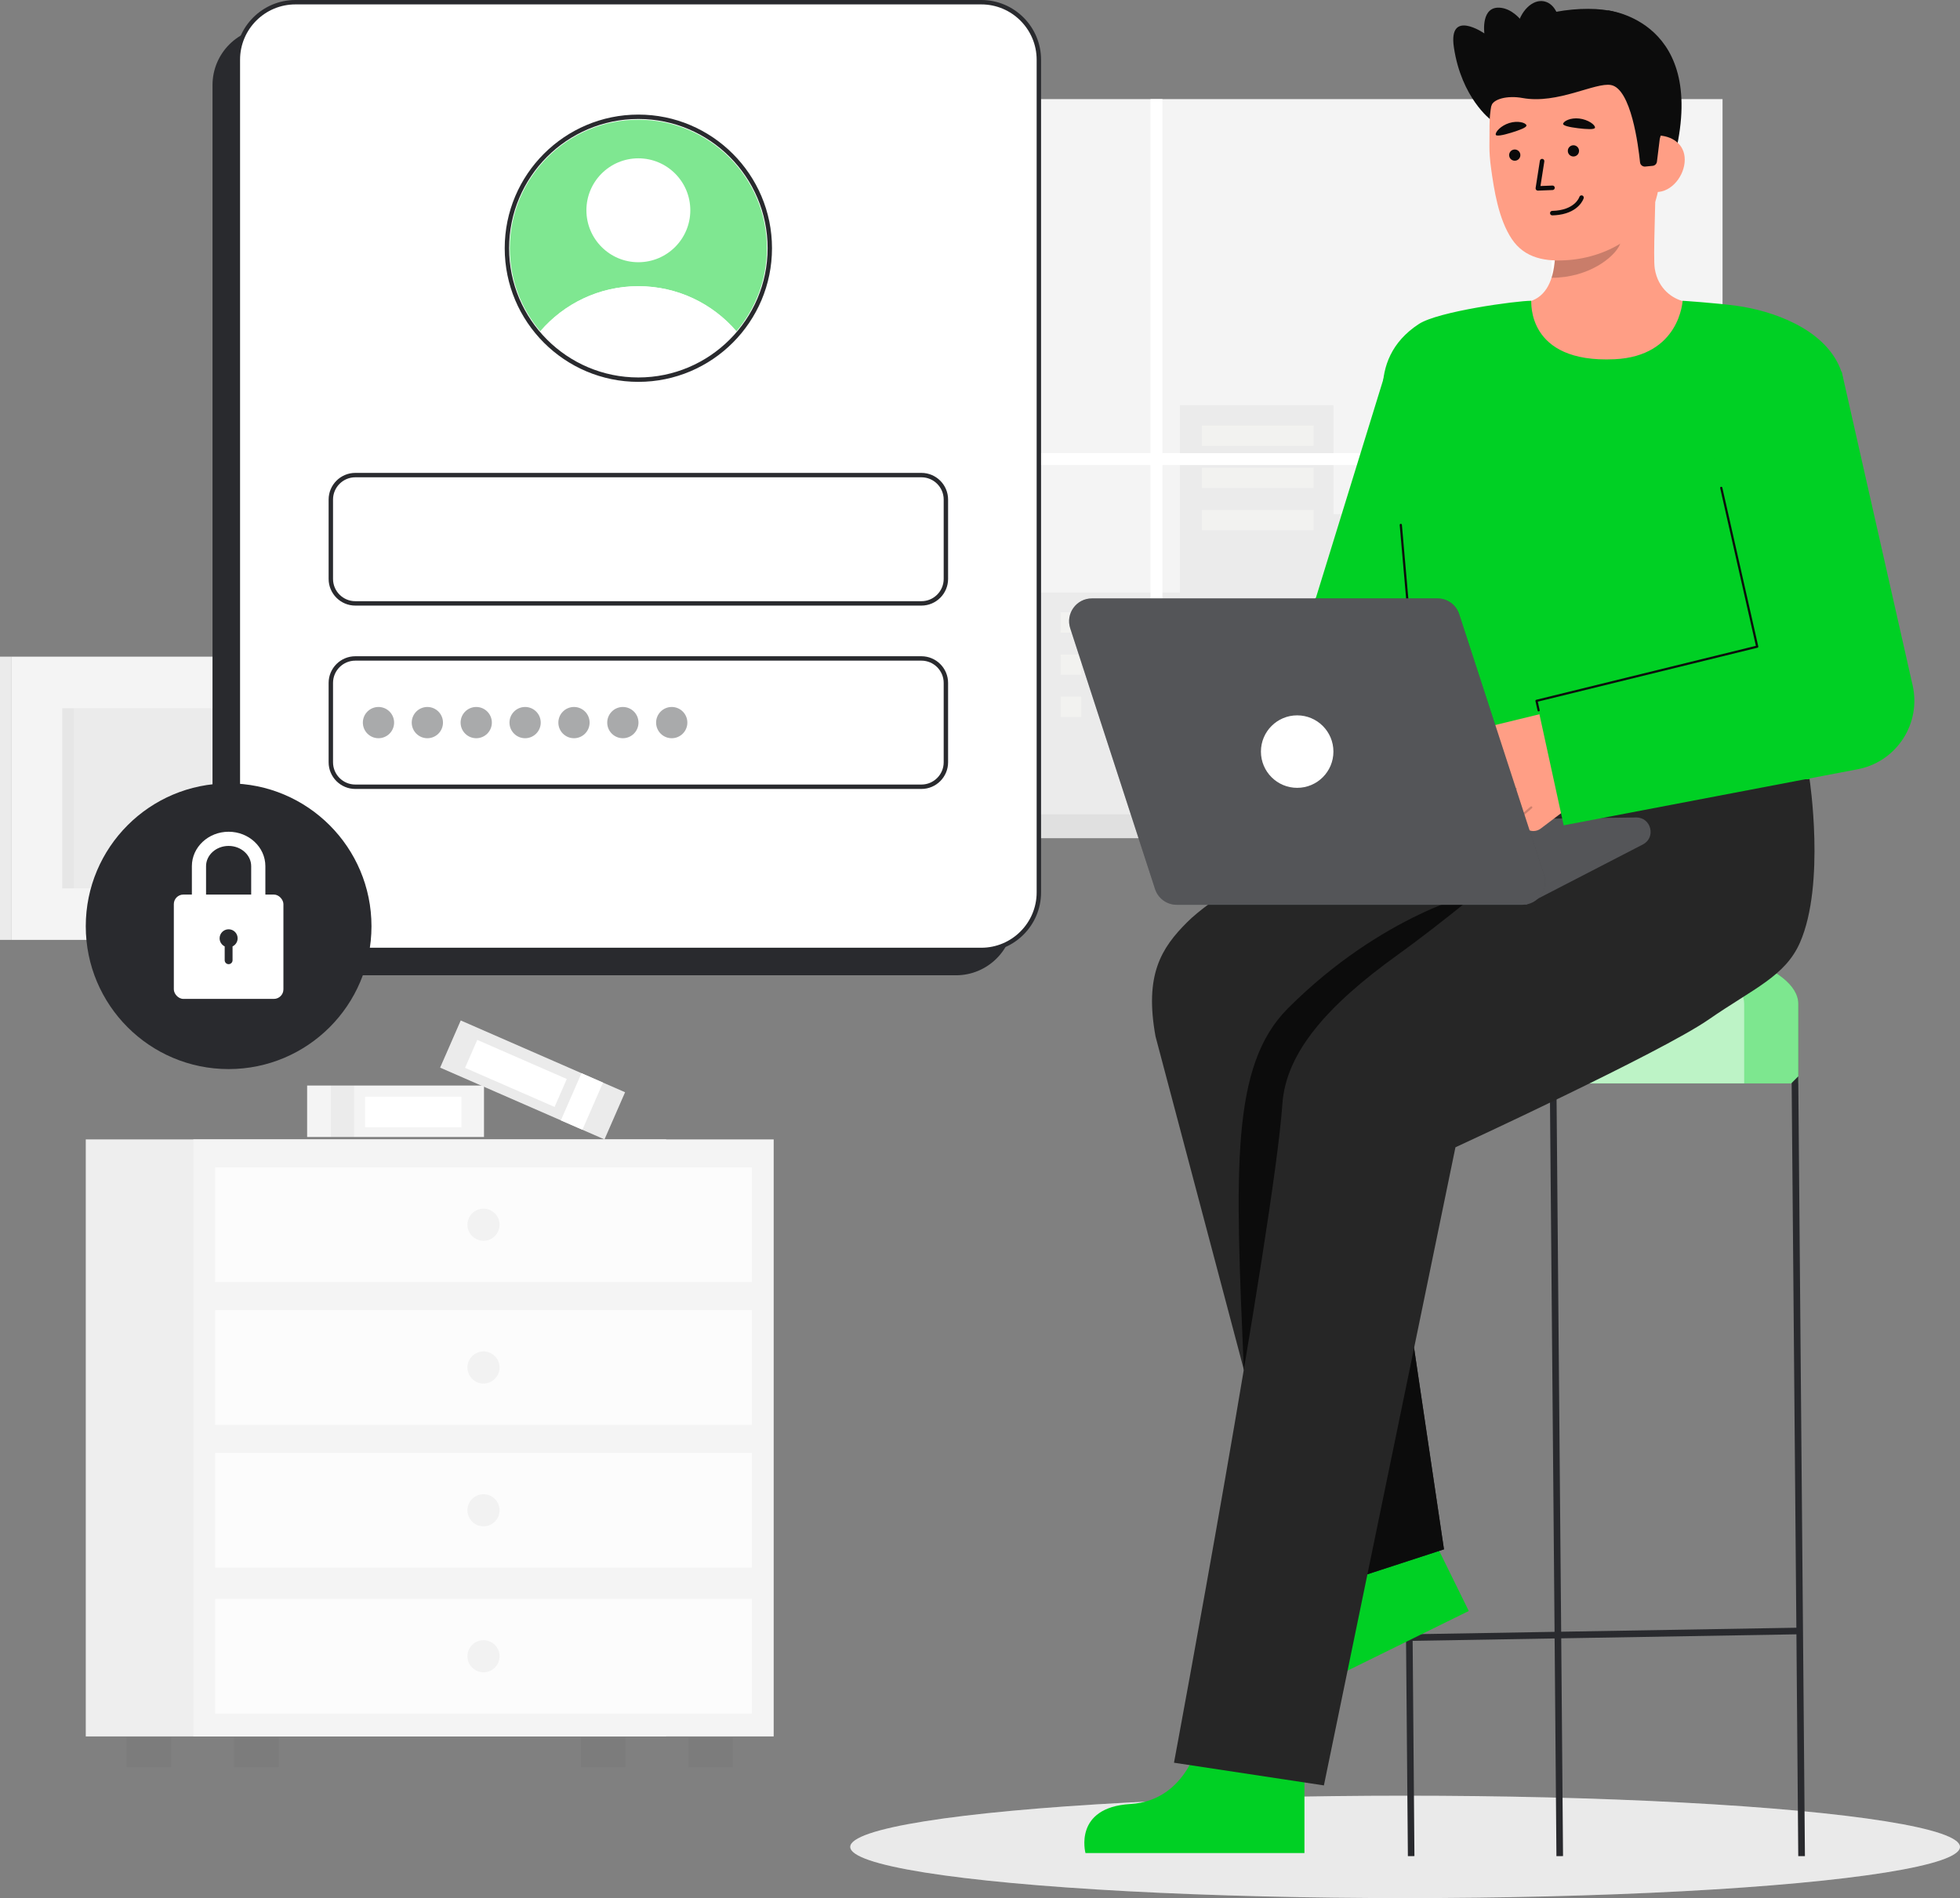 <svg id="Layer_2" data-name="Layer 2" xmlns="http://www.w3.org/2000/svg" viewBox="0 0 890.143 862.058" style="width: 100%; height: 100%;">
  <rect x="0" y="0" width="890.143" height="862.058" fill="#808080" stroke="none"/>
  <g id="Layer_2-2" data-name="Layer 2">
    <g>
      <ellipse cx="638.143" cy="838.805" rx="252" ry="23.253" fill="#fff"></ellipse>
      <ellipse cx="638.143" cy="838.805" rx="252" ry="23.253" fill="#292a2e" opacity=".1"></ellipse>
      <g>
        <rect x="139.486" y="493.015" width="80.326" height="23.372" fill="#f4f4f4"></rect>
        <rect x="150.273" y="493.015" width="10.525" height="23.372" fill="#292a2e" opacity=".05"></rect>
        <rect x="165.784" y="498.095" width="43.764" height="13.85" fill="#fff"></rect>
      </g>
      <g>
        <rect x="201.163" y="478.788" width="81.445" height="23.372" transform="translate(216.536 -55.814) rotate(23.594)" fill="#f4f4f4"></rect>
        <rect x="201.163" y="478.788" width="81.445" height="23.372" transform="translate(216.536 -55.814) rotate(23.594)" fill="#292a2e" opacity=".05"></rect>
        <rect x="258.955" y="488.574" width="10.672" height="23.372" transform="translate(222.326 -63.964) rotate(23.594)" fill="#fff"></rect>
        <rect x="212.122" y="480.588" width="44.373" height="13.85" transform="translate(214.717 -53.029) rotate(23.594)" fill="#fff"></rect>
      </g>
      <g>
        <g>
          <rect x="263.837" y="789.091" width="20.186" height="13.481" fill="#292a2e" opacity=".05"></rect>
          <rect x="57.456" y="789.091" width="20.186" height="13.481" fill="#292a2e" opacity=".05"></rect>
        </g>
        <rect x="38.953" y="517.483" width="263.574" height="271.152" fill="#f4f4f4"></rect>
        <rect x="38.953" y="517.483" width="263.574" height="271.152" fill="#292a2e" opacity=".03"></rect>
        <rect x="87.797" y="517.483" width="263.574" height="271.152" fill="#f4f4f4"></rect>
        <g>
          <rect x="312.681" y="789.091" width="20.186" height="13.481" fill="#292a2e" opacity=".05"></rect>
          <rect x="106.301" y="789.091" width="20.186" height="13.481" fill="#292a2e" opacity=".05"></rect>
        </g>
        <rect x="97.692" y="530.183" width="243.786" height="52.094" fill="#fff" opacity=".7"></rect>
        <rect x="97.692" y="595.027" width="243.786" height="52.094" fill="#fff" opacity=".7"></rect>
        <rect x="97.692" y="659.871" width="243.786" height="52.094" fill="#fff" opacity=".7"></rect>
        <circle cx="219.585" cy="556.23" r="7.289" fill="#292a2e" opacity=".05"></circle>
        <circle cx="219.585" cy="621.074" r="7.289" fill="#292a2e" opacity=".05"></circle>
        <circle cx="219.585" cy="685.919" r="7.289" fill="#292a2e" opacity=".05"></circle>
        <g>
          <rect x="97.692" y="726.177" width="243.786" height="52.094" fill="#fff" opacity=".7"></rect>
          <circle cx="219.585" cy="752.224" r="7.289" fill="#292a2e" opacity=".05"></circle>
        </g>
      </g>
      <g>
        <rect x="132.518" y="45.492" width="155.853" height="202.861" transform="translate(420.888 293.845) rotate(-180)" fill="#f4f4f4"></rect>
        <rect x="127.462" y="45.492" width="5.056" height="202.861" fill="#f4f4f4"></rect>
        <rect x="127.462" y="45.492" width="5.056" height="202.861" fill="#292a2e" opacity=".05"></rect>
        <rect x="160.908" y="82.446" width="99.071" height="128.954" transform="translate(420.888 293.845) rotate(-180)" fill="#292a2e" opacity=".05"></rect>
        <rect x="160.908" y="82.446" width="5.163" height="128.954" transform="translate(326.98 293.845) rotate(-180)" fill="#292a2e" opacity=".03"></rect>
        <rect x="5.056" y="298.24" width="127.462" height="128.633" transform="translate(137.573 725.112) rotate(-180)" fill="#f4f4f4"></rect>
        <rect x="28.275" y="321.672" width="81.024" height="81.768" transform="translate(137.573 725.112) rotate(-180)" fill="#292a2e" opacity=".05"></rect>
        <rect x="0" y="298.24" width="5.056" height="128.633" fill="#f4f4f4"></rect>
        <rect x="0" y="298.24" width="5.056" height="128.633" fill="#292a2e" opacity=".05"></rect>
        <rect x="28.275" y="321.672" width="5.163" height="81.768" transform="translate(61.712 725.112) rotate(-180)" fill="#292a2e" opacity=".03"></rect>
      </g>
      <g>
        <rect id="c_3_c" x="457.061" y="45.009" width="325.24" height="325.24" fill="#f4f4f4"></rect>
        <rect id="c_3_c-2" data-name="c_3_c" x="453.333" y="45.009" width="3.728" height="325.24" fill="#f4f4f4"></rect>
        <rect id="c_3_c-3" data-name="c_3_c" x="453.333" y="45.009" width="3.728" height="325.24" fill="#292a2e" opacity=".05"></rect>
        <polygon id="c_3_c-4" data-name="c_3_c" points="535.852 269.126 535.852 184.032 605.556 184.032 605.556 233.47 713.527 233.47 713.527 321.005 759.417 321.005 759.417 370.249 713.527 370.249 704.687 370.249 472.706 370.249 472.706 269.126 535.852 269.126" fill="#292a2e" opacity=".05"></polygon>
        <g id="c_3_wh">
          <rect id="c_3_wh-2" data-name="c_3_wh" x="545.849" y="193.271" width="50.759" height="9.239" fill="#fffffa" opacity=".34"></rect>
          <rect id="c_3_wh-3" data-name="c_3_wh" x="545.849" y="212.417" width="50.759" height="9.239" fill="#fffffa" opacity=".34"></rect>
          <rect id="c_3_wh-4" data-name="c_3_wh" x="545.849" y="231.563" width="50.759" height="9.239" fill="#fffffa" opacity=".34"></rect>
        </g>
        <g id="c_3_wh-5" data-name="c_3_wh">
          <rect id="c_3_wh-6" data-name="c_3_wh" x="481.707" y="278.094" width="9.356" height="9.239" fill="#fffffa" opacity=".34"></rect>
          <rect id="c_3_wh-7" data-name="c_3_wh" x="481.707" y="297.24" width="9.356" height="9.239" fill="#fffffa" opacity=".34"></rect>
          <rect id="c_3_wh-8" data-name="c_3_wh" x="481.707" y="316.385" width="9.356" height="9.239" fill="#fffffa" opacity=".34"></rect>
          <rect id="c_3_wh-9" data-name="c_3_wh" x="499.015" y="278.094" width="9.356" height="9.239" fill="#fffffa" opacity=".34"></rect>
          <rect id="c_3_wh-10" data-name="c_3_wh" x="499.015" y="297.24" width="9.356" height="9.239" fill="#fffffa" opacity=".34"></rect>
          <rect id="c_3_wh-11" data-name="c_3_wh" x="499.015" y="316.385" width="9.356" height="9.239" fill="#fffffa" opacity=".34"></rect>
          <rect id="c_3_wh-12" data-name="c_3_wh" x="515.855" y="278.094" width="9.356" height="9.239" fill="#fffffa" opacity=".34"></rect>
          <rect id="c_3_wh-13" data-name="c_3_wh" x="515.855" y="297.24" width="9.356" height="9.239" fill="#fffffa" opacity=".34"></rect>
          <rect id="c_3_wh-14" data-name="c_3_wh" x="515.855" y="316.385" width="9.356" height="9.239" fill="#fffffa" opacity=".34"></rect>
        </g>
        <polygon points="457.061 205.804 522.504 205.804 522.504 45.008 527.917 45.008 527.917 205.804 704.687 205.804 704.687 45.008 710.099 45.008 710.099 205.804 782.301 205.804 782.301 211.216 710.099 211.216 710.099 370.249 704.687 370.249 704.687 211.216 527.917 211.216 527.917 370.249 522.504 370.249 522.504 211.216 457.061 211.216 457.061 205.804" fill="#fff"></polygon>
        <rect id="c_3_c-5" data-name="c_3_c" x="444.104" y="369.856" width="351.153" height="10.816" fill="#f4f4f4"></rect>
        <rect id="c_3_c-6" data-name="c_3_c" x="444.104" y="369.856" width="351.153" height="10.816" fill="#292a2e" opacity=".1"></rect>
        <rect id="c_3_c-7" data-name="c_3_c" x="439.034" y="369.856" width="5.07" height="10.816" fill="#292a2e" opacity=".1"></rect>
        <rect id="c_3_c-8" data-name="c_3_c" x="439.034" y="369.856" width="5.07" height="10.816" fill="#292a2e" opacity=".1"></rect>
      </g>
      <rect x="96.512" y="12.514" width="363.775" height="430.432" rx="26.131" ry="26.131" fill="#292a2e"></rect>
      <g>
        <rect x="108.026" y="1" width="363.775" height="430.432" rx="26.131" ry="26.131" fill="#fff"></rect>
        <path d="m445.67,432.432H134.157c-14.96,0-27.131-12.171-27.131-27.131V27.131c0-14.96,12.171-27.131,27.131-27.131h311.513c14.96,0,27.131,12.171,27.131,27.131v378.17c0,14.96-12.171,27.131-27.131,27.131ZM134.157,2c-13.857,0-25.131,11.273-25.131,25.131v378.17c0,13.857,11.274,25.131,25.131,25.131h311.513c13.857,0,25.131-11.273,25.131-25.131V27.131c0-13.857-11.273-25.131-25.131-25.131H134.157Z" fill="#292a2e"></path>
      </g>
      <g>
        <g>
          <path d="m726.529,425.574c-49.793,0-90.158,13.584-90.158,30.341v36.121h180.315v-36.121c0-16.757-40.365-30.341-90.158-30.341Z" fill="#00d024"></path>
          <path d="m726.529,425.574c-49.793,0-90.158,13.584-90.158,30.341v36.121h180.315v-36.121c0-16.757-40.365-30.341-90.158-30.341Z" fill="#fff" opacity=".49"></path>
          <path d="m792.127,455.919v36.115h-155.757v-36.115c0-15.36,33.896-28.05,77.878-30.056,43.982,2.006,77.878,14.696,77.878,30.056Z" fill="#fff" opacity=".49"></path>
          <polygon points="816.687 843.01 819.713 843.01 816.687 488.832 813.687 491.858 815.826 739.261 709.013 741.076 706.858 491.832 703.858 491.858 706.014 741.127 641.535 742.223 639.37 491.832 636.37 488.858 639.396 843.01 642.37 842.985 641.56 745.224 706.039 744.128 706.858 843.01 709.858 842.985 709.039 744.077 815.852 742.261 816.687 843.01" fill="#292a2e"></polygon>
        </g>
        <g>
          <path d="m544.74,789.984s-5.362,27.794-31.385,29.343c-26.023,1.549-20.38,22.28-20.38,22.28h99.444s0-49.684,0-49.684l-47.68-1.938Z" fill="#00d024"></path>
          <path d="m601.477,706.388s7.457,27.306-15.209,40.183c-22.667,12.877-8.452,28.988-8.452,28.988l89.232-43.896-21.931-44.582-43.639,19.307Z" fill="#00d024"></path>
          <path d="m592.036,724.435l-67.238-253.689c-5.103-28.026,2.578-40.174,14.41-51.975,20.786-20.733,106.917-64.861,106.917-64.861l103.329-.282c27.398,0,54.334,27.017,54.334,54.416,0,27.398-27.854,50.633-55.252,50.633l-127.242,12.698,34.491,232.286-63.749,20.775Z" fill="#262626"></path>
          <polygon points="655.786 703.661 642.207 612.213 573.415 654.177 592.036 724.435 655.786 703.661" fill="#0c0c0c"></polygon>
          <path d="m671.379,405.247s-43.437,9.681-86.457,52.701c-26.083,26.083-23.944,73.284-20.031,164.067l42.727-63.11,46.864-84.522,16.897-69.136Z" fill="#0c0c0c"></path>
          <path d="m821.777,353.597l-70.173-.331-.027.924h-21.248s-53.224,48.979-96.078,79.842c-31.17,22.448-50.185,43.85-51.83,67.177-4.011,56.86-49.249,299.365-49.249,299.365l68.082,10.309,59.742-289.811s93.425-43.068,115.034-58.056c20.348-14.114,34.721-19.569,41.454-34.971,11.63-26.601,4.293-74.447,4.293-74.447Z" fill="#262626"></path>
        </g>
        <path d="m743.05,371.275l-113.841,1.508,63.859,38.14,53.136-27.44c5.986-3.212,3.639-12.298-3.155-12.208Z" fill="#292a2e"></path>
        <path d="m743.05,371.275l-113.841,1.508,63.859,38.14,53.136-27.44c5.986-3.212,3.639-12.298-3.155-12.208Z" fill="#fff" opacity=".2"></path>
        <path d="m629.862,167.045l-32.196,104.331-64.495,84.442,37.675,43.248,76.729-85.64c3.395-2.685,6.264-6.318,8.035-10.603l1.195-2.893,44.315-107.228-71.259-25.658Z" fill="#00d024"></path>
        <g>
          <g>
            <path id="sk" d="m686.094,139.105c.204-.027,2.469,37.552,46.124,34.276,30.222-2.264,40.998-34.329,41.691-34.329-3.258-.693-7.285-1.744-8.886-2.104-5.317-1.198-11.954-5.586-13.488-14.827-.884-5.327.616-32.577.154-37.966l-46.391,10.355c.648,11.382,5.185,37.769-10.716,42.439-2.646.772-5.496,1.483-8.488,2.157Z" fill="#ff9e85"></path>
            <path id="sh" d="m704.648,126.164c.657-2.097,1.048-3.921,1.395-7.2.621-5.864.291-11.254-.303-16.747,9.372-1.247,18.369-5.189,25.64-11.233.861,3.181,5.599,17.082,4.287,20.106-2.479,5.715-14.131,15.074-31.019,15.074Z" fill="#0c0c0c" opacity=".22"></path>
            <g>
              <path d="m677.061,54.42s-13.313-9.893-16.765-32.868c-2.673-17.789,13.84-6.375,13.84-6.375,0,0-1.8-12.828,7.561-11.623,9.361,1.204,14.704,14.654,14.704,14.654" fill="#0c0c0c"></path>
              <path d="m730.065,4.695s46.455,4.63,30.146,67.654l-4.105.306-8.333.621" fill="#0c0c0c"></path>
              <path d="m713.441,118.013c18.289-1.778,40.107-13.505,40.238-38.351l.117-22.418c.13-24.845-12.814-45.055-36.207-45.177h0c-23.393-.123-40.984,19.927-41.114,44.772l-.052,9.925c-.011,2.043.185,5.71.819,10.18,1.266,8.918,3.228,22.478,9.356,31.615,5.786,8.626,15.158,10.59,26.842,9.454Z" fill="#ff9e85"></path>
              <g>
                <g>
                  <circle id="e1_eye" cx="687.932" cy="70.445" r="2.551" transform="translate(-3 99.178) rotate(-8.228)" fill="#0a0a0a"></circle>
                  <g id="e1_n">
                    <path d="m705.23,86.301c.511-.074.893-.523.872-1.05-.022-.563-.496-1.002-1.06-.979l-5.429.214,1.747-11.158c.087-.557-.294-1.079-.851-1.166-.556-.087-1.078.293-1.166.85l-1.938,12.385c-.047.302.044.608.247.836s.497.353.802.341l6.669-.263c.036-.001.072-.005.106-.01Z" fill="#0a0a0a"></path>
                  </g>
                  <g id="e1_m">
                    <path d="m708.071,97.565c9.154-1.324,11.077-7.249,11.162-7.526.165-.539-.138-1.109-.677-1.274-.535-.165-1.104.136-1.272.67-.08.252-2.09,6.088-12.336,6.341-.575.012-1.009.482-.996,1.045.014.563.482,1.009,1.045.995,1.106-.027,2.129-.115,3.074-.251Z" fill="#0a0a0a"></path>
                  </g>
                  <path id="e1_eb" d="m709.895,56.24c-.134.787,2.765,1.516,6.762,1.991s7.587.715,7.712-.272c.157-1.246-3.118-3.653-7.115-4.127-3.997-.475-7.149,1.17-7.359,2.408Z" fill="#0a0a0a"></path>
                  <circle id="e1_eye-2" data-name="e1_eye" cx="714.581" cy="68.524" r="2.551" transform="translate(-2.451 102.972) rotate(-8.228)" fill="#0a0a0a"></circle>
                </g>
                <path id="e1_eb-2" data-name="e1_eb" d="m679.309,61.202c.197.774,3.143.264,6.989-.924,3.846-1.188,7.224-2.425,6.938-3.378-.362-1.203-3.935-2.219-7.78-1.032-3.846,1.188-6.456,4.116-6.146,5.333Z" fill="#0a0a0a"></path>
              </g>
              <path d="m752.186,87.224c7.109.037,12.912-7.538,12.949-14.647.037-7.109-5.705-11.06-12.814-11.097l-3.688,4.744-2.559,20.968,6.112.032Z" fill="#ff9e85"></path>
              <path d="m747.193,75.644c-1.185.115-2.241-.743-2.362-1.927-.781-7.65-4.065-33.311-13.141-35.088-7.11-1.393-24.25,8.806-40.219,5.884-6.986-1.278-13.596.498-14.245,3.798-.257,1.307-4.743-17.41,6.075-31.722,8.613-11.395,37.053-14.806,50.031-11.188,35.934,10.019,20.466,57.617,20.466,57.617l-1.295,10.411c-.125,1.005-.93,1.789-1.939,1.887l-3.372.328Z" fill="#0c0c0c"></path>
              <ellipse cx="698.419" cy="14.646" rx="14.326" ry="9.733" transform="translate(546.336 696.464) rotate(-78.627)" fill="#0c0c0c"></ellipse>
            </g>
          </g>
          <path d="m633.926,219.798c1.348,15.833,10.903,114.61,12.199,134.112h175.575c1.009-17.589,5.538-94.5,9.364-128.895,3.652-32.821,8.77-47.757,4.564-57.957-7.418-17.989-31.03-26.023-47.019-28.188-9.764-1.322-24.449-2.269-24.449-2.269,0,0-1.243,25.153-30.891,26.553-40.36,1.904-37.664-26.553-37.864-26.553-6.538,0-42.128,4.755-51.027,10.555-12.569,8.192-16.284,19.357-16.431,29.614-.169,11.81,4.449,25.071,5.98,43.028Z" fill="#00d024"></path>
          <path d="m642.829,314.986c-.256,0-.475-.196-.497-.457l-6.652-76.08c-.024-.275.18-.518.454-.542.28-.031.519.179.542.455l6.652,76.08c.024.275-.18.518-.454.542-.016.001-.03.002-.045.002Z" fill="#0c0c0c"></path>
          <g id="b_4_ha">
            <path d="m655.56,359.178l24.108-19.559-4.057,1.147c-2.724.653-5.655-.801-6.45-3.488-.848-2.865.885-5.819,3.753-6.506l50.647-12.319,4.357,16.133c2.768,10.25-.959,21.155-9.423,27.565l-18.766,14.161c-1.995,1.511-4.844,1.547-6.704-.127-1.796-1.617-2.162-4.042-1.287-5.996-.078-.027-.154-.065-.212-.132-.109-.128-.132-.293-.091-.444l-3.457,2.618c-2.233,1.691-5.502,1.535-7.307-.607-1.664-1.974-1.587-4.779-.019-6.654-.056-.007-.103-.027-.154-.053l-1.421,1.076c-1.995,1.511-4.845,1.546-6.704-.128-2.175-1.959-2.26-5.104-.574-7.159-.02-.03-.038-.061-.051-.094l-10.039,8.145c-2.093,1.698-5.166,1.378-6.865-.715-1.698-2.093-1.378-5.166.715-6.865Z" fill="#ff9e85"></path>
            <path id="b_4_ha_sh" d="m672.362,358.899c.052-.019.101-.046.146-.084l9.659-8.025c.206-.171.235-.478.063-.684-.171-.206-.478-.234-.684-.063l-9.659,8.025c-.206.171-.235.478-.063.684.134.162.351.214.538.147Z" fill="#0a0a0a" opacity=".2"></path>
            <path id="b_4_ha_sh-2" data-name="b_4_ha_sh" d="m680.875,364.961c.051-.018.099-.045.143-.081l7.641-6.248c.208-.17.239-.476.069-.684-.17-.208-.476-.24-.684-.069l-7.641,6.248c-.208.17-.239.476-.069.684.134.164.352.218.541.15Z" fill="#0a0a0a" opacity=".2"></path>
            <path id="b_4_ha_sh-3" data-name="b_4_ha_sh" d="m692.059,370.198c.054-.019.106-.049.152-.089l3.54-3.035c.204-.174.227-.481.053-.685-.175-.205-.481-.23-.686-.053l-3.54,3.035c-.204.174-.227.481-.053.685.135.158.349.208.533.141Z" fill="#0a0a0a" opacity=".2"></path>
          </g>
          <path d="m868.632,311.271l-.186-.821-32.043-141.743-63.4,14.333,25.012,110.639-100.201,24.624,12.331,56.539,133.527-25.472c.305-.06.744-.15,1.049-.219,17.063-3.857,27.769-20.817,23.911-37.88Z" fill="#00d024"></path>
          <path d="m697.325,318.407c-.056-.264.108-.524.37-.588l99.752-24.498-16.22-71.636c-.062-.269.107-.537.377-.598.27-.062.537.108.598.377l16.328,72.115c.061.266-.104.531-.368.596l-99.759,24.499s.668,2.916.857,3.895c.062.32-.249.489-.362.517-.122.03-.503.068-.605-.404-.23-1.071-.969-4.274-.969-4.274Z" fill="#0c0c0c"></path>
          <g>
            <path d="m701.235,397.357l-38.525-118.423c-1.389-4.269-5.368-7.159-9.857-7.159h-156.952c-7.043,0-12.036,6.874-9.857,13.572l38.525,118.423c1.389,4.269,5.368,7.159,9.857,7.159h156.952c7.043,0,12.036-6.874,9.857-13.572Z" fill="#292a2e"></path>
            <path d="m701.235,397.357l-38.525-118.423c-1.389-4.269-5.368-7.159-9.857-7.159h-156.952c-7.043,0-12.036,6.874-9.857,13.572l38.525,118.423c1.389,4.269,5.368,7.159,9.857,7.159h156.952c7.043,0,12.036-6.874,9.857-13.572Z" fill="#fff" opacity=".2"></path>
            <circle cx="589.118" cy="341.352" r="16.461" fill="#fff"></circle>
          </g>
        </g>
      </g>
      <circle cx="103.83" cy="420.667" r="64.877" fill="#292a2e"></circle>
      <g>
        <path d="m90.362,412.202c-1.779,0-3.221-1.442-3.221-3.221v-15.593c0-8.621,7.487-15.636,16.689-15.636s16.689,7.014,16.689,15.636v14.521c0,1.779-1.442,3.221-3.221,3.221s-3.221-1.442-3.221-3.221v-14.521c0-5.07-4.597-9.195-10.248-9.195s-10.248,4.125-10.248,9.195v15.593c0,1.779-1.442,3.221-3.221,3.221Z" fill="#fff"></path>
        <rect x="78.945" y="406.285" width="49.77" height="47.384" rx="4.339" ry="4.339" fill="#fff"></rect>
        <path d="m99.739,426.145c0,1.623.941,3.014,2.304,3.682v6.286c0,.995.805,1.786,1.786,1.786.982,0,1.786-.791,1.786-1.786v-6.286c1.364-.668,2.304-2.059,2.304-3.682,0-2.263-1.827-4.091-4.091-4.091s-4.091,1.827-4.091,4.091Z" fill="#292a2e"></path>
      </g>
      <g>
        <g>
          <rect x="150.247" y="215.773" width="279.333" height="58.27" rx="11.113" ry="11.113" fill="#fff"></rect>
          <path d="m418.466,275.042H161.36c-6.679,0-12.113-5.434-12.113-12.113v-36.043c0-6.679,5.434-12.113,12.113-12.113h257.106c6.679,0,12.113,5.434,12.113,12.113v36.043c0,6.679-5.434,12.113-12.113,12.113Zm-257.106-58.27c-5.577,0-10.113,4.537-10.113,10.113v36.043c0,5.577,4.537,10.113,10.113,10.113h257.106c5.577,0,10.113-4.537,10.113-10.113v-36.043c0-5.577-4.537-10.113-10.113-10.113H161.36Z" fill="#292a2e"></path>
        </g>
        <g>
          <rect x="150.247" y="299.047" width="279.333" height="58.27" rx="11.113" ry="11.113" fill="#fff"></rect>
          <path d="m418.466,358.316H161.36c-6.679,0-12.113-5.434-12.113-12.113v-36.043c0-6.679,5.434-12.113,12.113-12.113h257.106c6.679,0,12.113,5.434,12.113,12.113v36.043c0,6.679-5.434,12.113-12.113,12.113Zm-257.106-58.27c-5.577,0-10.113,4.537-10.113,10.113v36.043c0,5.577,4.537,10.113,10.113,10.113h257.106c5.577,0,10.113-4.537,10.113-10.113v-36.043c0-5.577-4.537-10.113-10.113-10.113H161.36Z" fill="#292a2e"></path>
        </g>
        <g>
          <circle cx="289.913" cy="112.736" r="59.694" fill="#fff"></circle>
          <path d="m289.913,173.43c-33.467,0-60.694-27.227-60.694-60.694s27.228-60.694,60.694-60.694,60.694,27.228,60.694,60.694-27.227,60.694-60.694,60.694Zm0-119.388c-32.364,0-58.694,26.33-58.694,58.694s26.33,58.694,58.694,58.694,58.694-26.33,58.694-58.694-26.33-58.694-58.694-58.694Z" fill="#292a2e"></path>
        </g>
        <g>
          <path d="m348.281,112.736c0,14.392-5.214,27.548-13.83,37.72-10.766-12.53-26.729-20.472-44.538-20.472s-33.773,7.942-44.538,20.488c-8.616-10.188-13.83-23.344-13.83-37.736,0-32.232,26.136-58.368,58.368-58.368s58.368,26.136,58.368,58.368Z" fill="#00d024" opacity=".5"></path>
          <path d="m334.451,150.455c-10.701,12.643-26.681,20.649-44.538,20.649s-33.821-8.006-44.538-20.633c10.766-12.546,26.713-20.488,44.538-20.488s33.773,7.942,44.538,20.472Z" fill="#fff"></path>
          <circle cx="289.914" cy="95.5" r="23.593" fill="#fff"></circle>
        </g>
        <g fill="none" opacity=".4">
          <circle cx="171.889" cy="328.182" r="7.096" fill="#292a2e"></circle>
          <circle cx="194.086" cy="328.182" r="7.096" fill="#292a2e"></circle>
          <circle cx="216.283" cy="328.182" r="7.096" fill="#292a2e"></circle>
          <circle cx="238.48" cy="328.182" r="7.096" fill="#292a2e"></circle>
          <circle cx="260.676" cy="328.182" r="7.096" fill="#292a2e"></circle>
          <circle cx="282.873" cy="328.182" r="7.096" fill="#292a2e"></circle>
          <circle cx="305.07" cy="328.182" r="7.096" fill="#292a2e"></circle>
        </g>
      </g>
      <g fill="none" opacity=".3">
        <path d="m178.927,244.48v2.398h-9.113v-2.398h9.113Z"></path>
        <path d="m190.252,244.48v2.398h-9.113v-2.398h9.113Z"></path>
        <path d="m201.576,244.48v2.398h-9.113v-2.398h9.113Z"></path>
        <path d="m212.901,244.48v2.398h-9.113v-2.398h9.113Z"></path>
        <path d="m224.226,244.48v2.398h-9.113v-2.398h9.113Z"></path>
        <path d="m244.663,258.021c-2.029,1.07-4.096,1.476-6.567,1.476-6.051,0-11.18-4.428-11.18-11.512,0-7.601,5.276-14.168,13.467-14.168,6.42,0,10.737,4.501,10.737,10.663,0,5.534-3.099,8.781-6.567,8.781-1.476,0-2.841-.996-2.73-3.247h-.147c-1.292,2.177-2.988,3.247-5.202,3.247-2.14,0-3.985-1.734-3.985-4.648,0-4.575,3.616-8.745,8.744-8.745,1.587,0,2.989.332,3.948.775l-1.255,6.678c-.553,2.804-.11,4.095,1.107,4.132,1.882.037,3.985-2.472,3.985-6.752,0-5.35-3.21-9.187-8.929-9.187-6.014,0-11.069,4.759-11.069,12.25,0,6.162,4.022,9.961,9.482,9.961,2.103,0,4.059-.442,5.571-1.291l.59,1.586Zm-2.029-15.939c-.369-.111-.996-.258-1.845-.258-3.247,0-5.867,3.062-5.867,6.641,0,1.624.812,2.804,2.435,2.804,2.14,0,4.096-2.73,4.501-5.018l.775-4.169Z"></path>
        <path d="m262.737,244.48v2.398h-9.113v-2.398h9.113Z"></path>
        <path d="m274.062,244.48v2.398h-9.113v-2.398h9.113Z"></path>
        <path d="m285.386,244.48v2.398h-9.113v-2.398h9.113Z"></path>
      </g>
    </g>
  </g>
</svg>